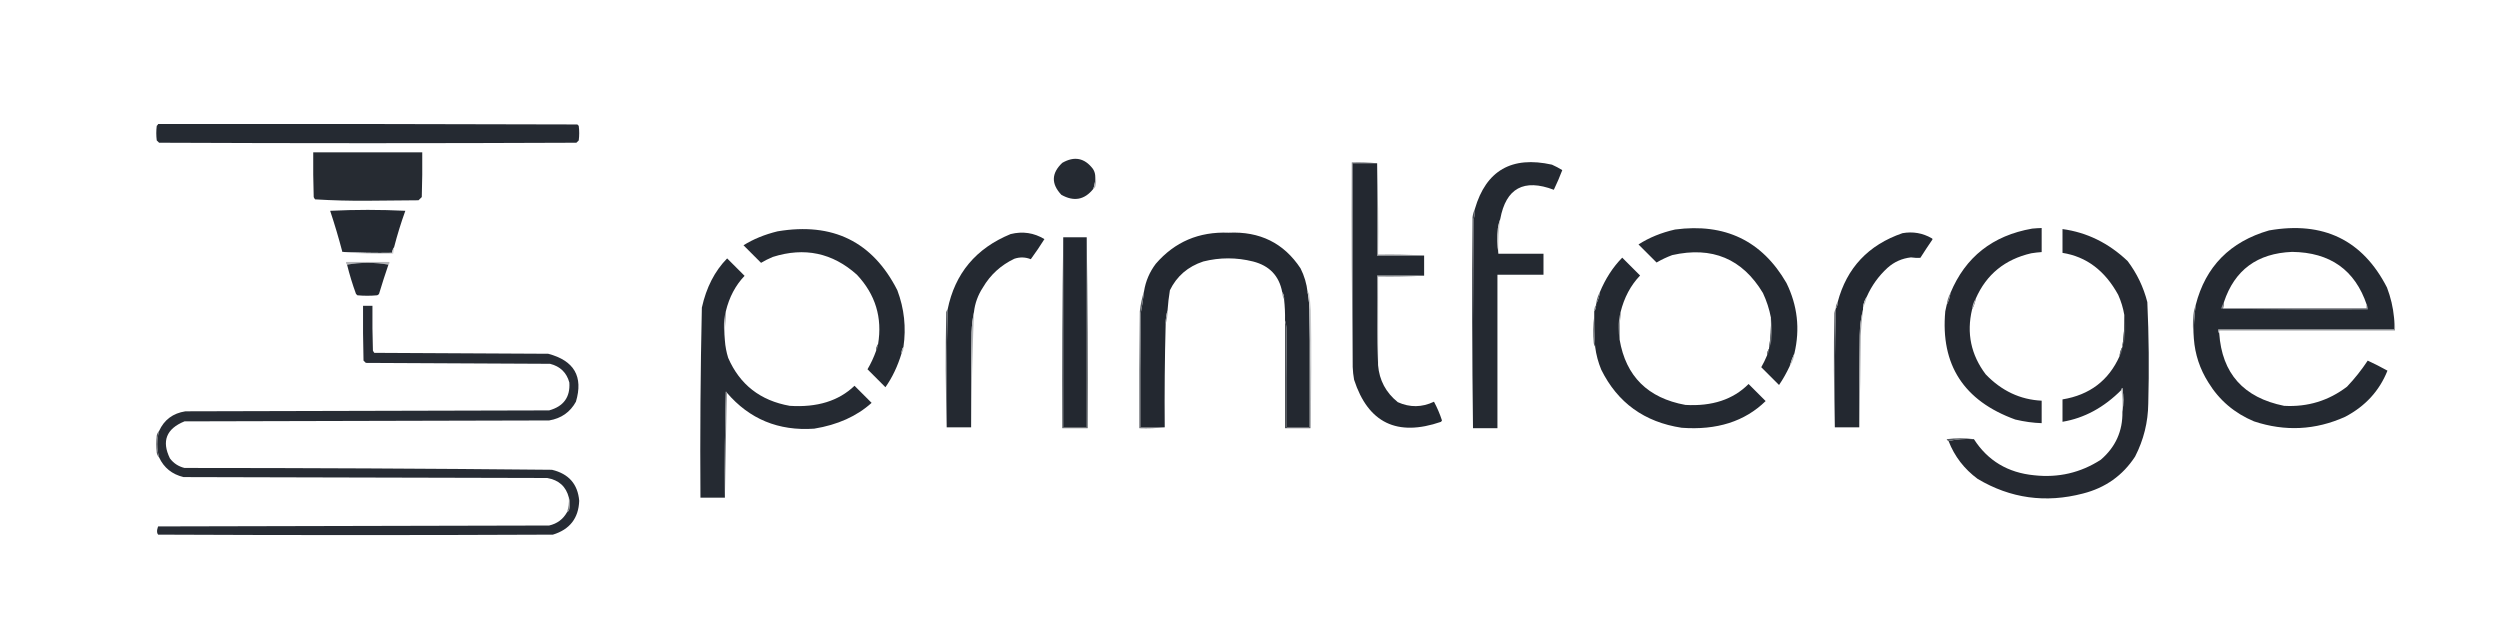 <svg width="240" height="61" viewBox="0 0 240 61" fill="none" xmlns="http://www.w3.org/2000/svg">
<g clip-path="url(#clip0_914_1363)">
<path fill-rule="evenodd" clip-rule="evenodd" d="M15.183 11.904C28.597 11.889 42.01 11.904 55.424 11.948C55.469 11.992 55.514 12.036 55.559 12.08C55.619 12.547 55.619 13.015 55.559 13.483C55.484 13.556 55.409 13.629 55.333 13.702C41.98 13.761 28.627 13.761 15.274 13.702C15.198 13.629 15.123 13.556 15.048 13.483C14.988 13.015 14.988 12.547 15.048 12.08C15.113 12.032 15.158 11.973 15.183 11.904Z" fill="#252A32"/>
<path fill-rule="evenodd" clip-rule="evenodd" d="M30.07 14.623H40.536C40.552 16.056 40.536 17.488 40.491 18.92C40.386 19.023 40.281 19.125 40.176 19.227C38.552 19.242 36.928 19.256 35.303 19.271C33.611 19.285 31.927 19.241 30.251 19.139C30.194 19.074 30.149 19 30.116 18.92C30.07 17.488 30.055 16.056 30.07 14.623Z" fill="#262B32"/>
<path fill-rule="evenodd" clip-rule="evenodd" d="M105.137 16.815C105.166 17.268 105.106 17.706 104.957 18.131C104.117 19.19 103.095 19.38 101.889 18.701C100.9 17.646 100.93 16.623 101.98 15.632C103.137 14.97 104.114 15.16 104.912 16.201C105.039 16.39 105.114 16.595 105.137 16.815Z" fill="#252A32"/>
<path fill-rule="evenodd" clip-rule="evenodd" d="M144.024 21.025C143.922 21.299 143.847 21.592 143.799 21.902C143.725 22.736 143.739 23.555 143.844 24.358H148.175V26.375H143.754V41.108H141.408C141.392 34.443 141.408 27.778 141.453 21.113C141.558 20.769 141.603 20.418 141.588 20.06C142.661 16.367 145.127 14.949 148.987 15.807C149.332 15.96 149.662 16.135 149.979 16.333C149.735 16.974 149.464 17.602 149.167 18.219C146.287 17.129 144.573 18.064 144.024 21.025Z" fill="#242931"/>
<path fill-rule="evenodd" clip-rule="evenodd" d="M132.205 15.675H129.859V35.233C129.769 28.699 129.739 22.151 129.769 15.588C130.597 15.559 131.409 15.588 132.205 15.675Z" fill="#808388"/>
<path fill-rule="evenodd" clip-rule="evenodd" d="M132.205 15.675V24.533H136.716V26.462H132.205C132.175 29.342 132.205 32.207 132.295 35.057C132.414 36.503 133.046 37.687 134.19 38.609C135.349 39.131 136.507 39.117 137.663 38.565C137.969 39.135 138.226 39.734 138.43 40.363C138.401 40.407 138.37 40.451 138.34 40.495C134.125 41.947 131.343 40.602 129.994 36.46C129.919 36.054 129.874 35.644 129.859 35.233V15.675H132.205Z" fill="#232830"/>
<path fill-rule="evenodd" clip-rule="evenodd" d="M105.137 16.815C105.24 17.12 105.256 17.442 105.182 17.78C105.164 17.94 105.09 18.057 104.957 18.131C105.106 17.706 105.166 17.268 105.137 16.815Z" fill="#AEB0B3"/>
<path fill-rule="evenodd" clip-rule="evenodd" d="M37.83 23.744C37.718 23.894 37.658 24.07 37.649 24.27C36.048 24.298 34.454 24.269 32.867 24.182C32.519 22.857 32.128 21.541 31.695 20.236C34.1 20.119 36.506 20.119 38.912 20.236C38.495 21.39 38.135 22.559 37.83 23.744Z" fill="#242931"/>
<path fill-rule="evenodd" clip-rule="evenodd" d="M169.502 38.502L167.864 36.864C166.384 38.352 164.362 39.021 161.799 38.872C158.187 38.212 156.082 36.122 155.483 32.602C155.475 31.723 155.504 30.846 155.573 29.971C155.922 28.562 156.547 27.388 157.449 26.449L155.735 24.735C154.845 25.639 154.129 26.741 153.588 28.041C153.538 28.45 153.418 28.83 153.227 29.181V29.269C153.235 29.502 153.175 29.706 153.047 29.883V30.321C153.032 31.317 153.062 32.311 153.137 33.303C153.234 34.057 153.428 34.788 153.723 35.496C155.291 38.662 157.862 40.519 161.438 41.065C164.808 41.317 167.496 40.463 169.502 38.502ZM157.296 23.467C158.31 22.813 159.48 22.335 160.806 22.034C165.587 21.398 169.151 23.108 171.498 27.164C172.56 29.329 172.815 31.58 172.265 33.917C172.081 34.306 171.931 34.716 171.813 35.145C171.505 35.804 171.163 36.409 170.788 36.959L169.081 35.252C169.287 34.892 169.477 34.506 169.648 34.092C169.64 33.86 169.7 33.655 169.829 33.478V33.391C169.978 32.433 170.039 31.468 170.009 30.497C169.857 29.688 169.601 28.898 169.242 28.129C167.269 24.839 164.366 23.626 160.535 24.489C159.992 24.692 159.491 24.929 159.031 25.202L157.296 23.467Z" fill="#242931"/>
<path fill-rule="evenodd" clip-rule="evenodd" d="M198 40.491C200.091 40.142 201.978 39.12 203.663 37.425C203.651 37.348 203.681 37.29 203.753 37.25C203.872 38.024 203.872 38.784 203.753 39.53C203.785 41.383 203.093 42.917 201.678 44.134C199.739 45.387 197.604 45.884 195.272 45.625C192.75 45.38 190.826 44.225 189.497 42.161C188.649 42.105 187.837 42.163 187.061 42.336C187.632 43.809 188.564 45.023 189.858 45.976C193.009 47.849 196.377 48.316 199.964 47.379C202.12 46.83 203.789 45.646 204.971 43.827C205.79 42.229 206.212 40.534 206.234 38.741C206.322 35.492 206.292 32.247 206.144 29.006C205.779 27.566 205.147 26.25 204.249 25.059C202.427 23.331 200.344 22.308 198 21.991V24.276C200.294 24.637 202.076 25.98 203.347 28.304C203.626 28.927 203.822 29.57 203.933 30.234C203.96 31.234 203.9 32.228 203.753 33.215V33.303C203.592 33.567 203.502 33.859 203.482 34.18C202.437 36.527 200.609 37.914 198 38.343V40.491ZM196 24.2C195.675 24.222 195.342 24.26 195.001 24.314C192.469 24.899 190.695 26.346 189.678 28.655C189.609 29.029 189.489 29.38 189.317 29.707C188.778 31.987 189.214 34.062 190.625 35.934C192.149 37.523 193.94 38.367 196 38.466V40.623C195.183 40.598 194.339 40.482 193.467 40.275C188.521 38.482 186.28 35.018 186.746 29.883C186.785 29.675 186.83 29.471 186.881 29.269C187.071 28.918 187.191 28.538 187.242 28.129C188.679 24.672 191.296 22.611 195.091 21.946C195.398 21.917 195.701 21.898 196 21.89V24.2Z" fill="#252931"/>
<path fill-rule="evenodd" clip-rule="evenodd" d="M229.828 30.497V31.637H212.956C212.932 31.777 212.962 31.894 213.046 31.988C213.305 35.85 215.38 38.174 219.272 38.96C221.53 39.086 223.545 38.472 225.317 37.118C226.056 36.337 226.718 35.504 227.302 34.619C227.948 34.918 228.579 35.239 229.196 35.583C228.425 37.519 227.072 38.995 225.136 40.012C222.283 41.296 219.366 41.442 216.384 40.451C214.509 39.664 213.05 38.422 212.009 36.724C211.189 35.431 210.723 34.028 210.61 32.514C210.583 31.426 210.643 30.345 210.791 29.269C211.735 25.588 214.081 23.206 217.828 22.121C223.037 21.211 226.812 23.038 229.151 27.603C229.509 28.54 229.735 29.505 229.828 30.497ZM227.211 29.269C226.085 25.92 223.694 24.224 220.039 24.182C216.7 24.314 214.52 25.922 213.497 29.006C213.482 29.213 213.451 29.418 213.407 29.62H227.211V29.269Z" fill="#242931"/>
<path fill-rule="evenodd" clip-rule="evenodd" d="M83.674 38.674L82.034 37.034C80.52 38.489 78.446 39.131 75.814 38.96C72.992 38.458 71.022 36.923 69.905 34.355C69.735 33.811 69.63 33.255 69.589 32.689C69.579 31.752 69.609 30.817 69.679 29.883C70.007 28.529 70.607 27.395 71.48 26.48L69.806 24.806C68.614 26.022 67.805 27.597 67.378 29.532C67.245 35.61 67.2 41.691 67.243 47.774H69.589C69.559 44.382 69.589 40.991 69.679 37.6C69.734 37.611 69.764 37.641 69.769 37.688C71.944 40.236 74.741 41.39 78.16 41.152C80.415 40.784 82.253 39.958 83.674 38.674ZM71.376 23.547C72.313 22.959 73.401 22.513 74.641 22.209C79.944 21.315 83.778 23.2 86.145 27.866C86.807 29.628 87.003 31.44 86.731 33.303C86.603 33.48 86.543 33.684 86.551 33.917C86.175 35.157 85.659 36.242 85.001 37.173L83.279 35.45C83.6 34.913 83.879 34.314 84.115 33.654C84.107 33.421 84.167 33.217 84.295 33.04C84.719 30.493 84.043 28.271 82.265 26.375C79.924 24.274 77.232 23.704 74.19 24.665C73.788 24.833 73.412 25.022 73.06 25.232L71.376 23.547Z" fill="#252A32"/>
<path fill-rule="evenodd" clip-rule="evenodd" d="M141.588 20.06C141.603 20.418 141.558 20.769 141.453 21.113C141.408 27.778 141.392 34.443 141.408 41.108C141.302 34.37 141.288 27.617 141.363 20.85C141.4 20.565 141.475 20.302 141.588 20.06Z" fill="#4A4E55"/>
<path fill-rule="evenodd" clip-rule="evenodd" d="M93.498 29.971C93.368 30.595 93.293 31.238 93.273 31.9C93.228 34.94 93.212 37.98 93.228 41.021H90.882C90.854 37.248 90.884 33.477 90.972 29.707C91.673 26.253 93.688 23.841 97.017 22.472C98.175 22.184 99.257 22.345 100.265 22.954C99.85 23.615 99.414 24.258 98.957 24.884C98.436 24.676 97.909 24.662 97.378 24.84C96.082 25.457 95.074 26.378 94.356 27.603C93.881 28.329 93.595 29.118 93.498 29.971Z" fill="#242931"/>
<path fill-rule="evenodd" clip-rule="evenodd" d="M125.528 28.041C125.661 28.765 125.721 29.496 125.709 30.234V41.021H123.543C123.559 37.834 123.543 34.648 123.498 31.461C123.482 31.21 123.437 30.976 123.363 30.76C123.376 30.085 123.346 29.413 123.273 28.743C123.292 28.48 123.231 28.246 123.092 28.041C122.799 26.484 121.867 25.505 120.295 25.103C118.698 24.703 117.104 24.703 115.513 25.103C114.036 25.591 112.969 26.512 112.31 27.866C112.206 28.505 112.13 29.148 112.085 29.795C111.959 30.213 111.899 30.652 111.904 31.111C111.816 34.411 111.786 37.715 111.814 41.021H109.468C109.453 37.367 109.468 33.712 109.513 30.058C109.649 29.359 109.753 28.657 109.829 27.953C109.985 26.987 110.36 26.11 110.957 25.322C112.775 23.217 115.105 22.223 117.949 22.34C120.948 22.197 123.249 23.337 124.851 25.761C125.214 26.482 125.44 27.242 125.528 28.041Z" fill="#232830"/>
<path fill-rule="evenodd" clip-rule="evenodd" d="M179.212 28.48C179.003 28.794 178.883 29.145 178.851 29.532V29.707C178.648 30.502 178.543 31.32 178.535 32.163C178.49 35.115 178.475 38.068 178.49 41.021H176.144C176.118 37.219 176.148 33.419 176.234 29.62C176.363 29.443 176.423 29.238 176.415 29.006C177.285 25.72 179.36 23.512 182.64 22.384C183.638 22.21 184.571 22.371 185.437 22.867C185.529 22.911 185.545 22.969 185.482 23.042C185.095 23.605 184.719 24.175 184.355 24.752C184.055 24.768 183.755 24.753 183.452 24.709C182.588 24.807 181.836 25.143 181.197 25.717C180.337 26.508 179.676 27.429 179.212 28.48Z" fill="#232830"/>
<path fill-rule="evenodd" clip-rule="evenodd" d="M144.024 21.025C143.875 22.13 143.815 23.241 143.844 24.358C143.739 23.555 143.725 22.736 143.799 21.902C143.847 21.592 143.922 21.299 144.024 21.025Z" fill="#C8C9CB"/>
<path fill-rule="evenodd" clip-rule="evenodd" d="M102.07 22.779V41.021H104.325V22.779C104.416 28.874 104.445 34.984 104.416 41.108H101.98C101.95 34.984 101.98 28.874 102.07 22.779Z" fill="#555A5F"/>
<path d="M104.325 22.779H102.07V41.021H104.325V22.779Z" fill="#232830"/>
<path fill-rule="evenodd" clip-rule="evenodd" d="M37.83 23.744C37.814 23.951 37.784 24.155 37.74 24.358C36.083 24.415 34.459 24.357 32.867 24.182C34.455 24.269 36.048 24.298 37.649 24.27C37.658 24.07 37.718 23.894 37.83 23.744Z" fill="#D0D1D3"/>
<path fill-rule="evenodd" clip-rule="evenodd" d="M132.205 15.675C132.295 18.584 132.325 21.507 132.295 24.445C133.785 24.416 135.258 24.446 136.716 24.533H132.205V15.675Z" fill="#808387"/>
<path fill-rule="evenodd" clip-rule="evenodd" d="M37.288 25.41C36.66 25.293 35.998 25.235 35.303 25.235C34.609 25.235 33.947 25.293 33.319 25.41C33.237 25.348 33.207 25.26 33.228 25.147H37.379C37.4 25.26 37.37 25.348 37.288 25.41Z" fill="#B4B5B8"/>
<path fill-rule="evenodd" clip-rule="evenodd" d="M37.288 25.41C36.973 26.331 36.672 27.266 36.386 28.216C36.339 28.277 36.279 28.321 36.206 28.348C35.574 28.407 34.943 28.407 34.311 28.348C34.266 28.304 34.221 28.26 34.176 28.216C33.839 27.295 33.553 26.359 33.319 25.41C33.947 25.293 34.609 25.235 35.303 25.235C35.998 25.235 36.66 25.293 37.288 25.41Z" fill="#242931"/>
<path fill-rule="evenodd" clip-rule="evenodd" d="M136.716 26.462C135.258 26.55 133.785 26.579 132.295 26.55V35.057C132.205 32.207 132.175 29.342 132.205 26.462H136.716Z" fill="#8D9094"/>
<path fill-rule="evenodd" clip-rule="evenodd" d="M153.588 28.041C153.538 28.45 153.418 28.83 153.227 29.181C153.278 28.772 153.398 28.392 153.588 28.041Z" fill="#595D63"/>
<path fill-rule="evenodd" clip-rule="evenodd" d="M187.242 28.129C187.191 28.538 187.071 28.918 186.881 29.269C186.932 28.86 187.052 28.48 187.242 28.129Z" fill="#676A70"/>
<path fill-rule="evenodd" clip-rule="evenodd" d="M123.092 28.041C123.231 28.246 123.292 28.48 123.273 28.743C123.158 28.532 123.098 28.298 123.092 28.041Z" fill="#8C8F93"/>
<path fill-rule="evenodd" clip-rule="evenodd" d="M179.212 28.48C179.143 28.854 179.023 29.205 178.851 29.532C178.883 29.145 179.003 28.794 179.212 28.48Z" fill="#B7B9BC"/>
<path fill-rule="evenodd" clip-rule="evenodd" d="M189.678 28.655C189.609 29.029 189.489 29.38 189.317 29.707C189.349 29.32 189.469 28.969 189.678 28.655Z" fill="#BFC0C3"/>
<path fill-rule="evenodd" clip-rule="evenodd" d="M54.431 49.177C54.563 49.103 54.639 48.986 54.657 48.826C54.73 48.459 54.715 48.108 54.612 47.774C54.346 46.712 53.654 46.083 52.536 45.888C40.897 45.859 29.258 45.83 17.619 45.8C16.52 45.536 15.739 44.907 15.274 43.915C15.036 43.064 15.036 42.217 15.274 41.372C15.759 40.301 16.601 39.673 17.8 39.486C29.439 39.457 41.078 39.428 52.717 39.398C54.105 39.014 54.751 38.123 54.657 36.724C54.4 35.773 53.784 35.173 52.807 34.926C46.912 34.896 41.018 34.867 35.123 34.838C35.048 34.765 34.973 34.692 34.898 34.619C34.852 32.865 34.837 31.111 34.852 29.357H35.755C35.739 30.789 35.755 32.222 35.8 33.654C35.834 33.734 35.879 33.807 35.935 33.873C41.499 33.902 47.063 33.932 52.627 33.961C55.124 34.62 56.011 36.155 55.288 38.565C54.737 39.568 53.88 40.167 52.717 40.363C41.048 40.392 29.379 40.422 17.71 40.451C15.968 41.162 15.501 42.346 16.311 44.003C16.663 44.473 17.13 44.78 17.71 44.923C29.472 44.924 41.231 44.983 52.987 45.099C54.598 45.482 55.47 46.476 55.604 48.081C55.541 49.748 54.699 50.83 53.078 51.326C40.446 51.384 27.815 51.384 15.183 51.326C14.943 51.063 15.183 50.536 15.183 50.536C27.695 50.507 40.206 50.478 52.717 50.449C53.484 50.273 54.056 49.849 54.431 49.177Z" fill="#272C34"/>
<path fill-rule="evenodd" clip-rule="evenodd" d="M176.415 29.006C176.423 29.238 176.363 29.443 176.234 29.62C176.226 29.387 176.287 29.183 176.415 29.006Z" fill="#717479"/>
<path fill-rule="evenodd" clip-rule="evenodd" d="M213.497 29.006C213.482 29.213 213.451 29.418 213.407 29.62H227.211V29.269C227.297 29.393 227.327 29.54 227.302 29.707C222.61 29.737 217.918 29.707 213.227 29.62C213.301 29.399 213.392 29.194 213.497 29.006Z" fill="#8E9095"/>
<path fill-rule="evenodd" clip-rule="evenodd" d="M153.227 29.269C153.235 29.502 153.175 29.706 153.047 29.883C153.039 29.65 153.099 29.446 153.227 29.269Z" fill="#71747A"/>
<path fill-rule="evenodd" clip-rule="evenodd" d="M90.972 29.707C90.884 33.476 90.854 37.248 90.882 41.021C90.777 37.352 90.762 33.669 90.837 29.971C90.858 29.862 90.903 29.774 90.972 29.707Z" fill="#4A4E55"/>
<path fill-rule="evenodd" clip-rule="evenodd" d="M176.235 29.62C176.148 33.419 176.118 37.219 176.144 41.021C176.04 37.381 176.024 33.727 176.099 30.058C176.117 29.893 176.162 29.747 176.235 29.62Z" fill="#54585E"/>
<path fill-rule="evenodd" clip-rule="evenodd" d="M112.085 29.795C112.09 30.254 112.03 30.692 111.904 31.111C111.899 30.652 111.959 30.213 112.085 29.795Z" fill="#96999D"/>
<path fill-rule="evenodd" clip-rule="evenodd" d="M203.933 30.234C204.038 30.92 204.052 31.621 203.978 32.338C203.965 32.657 203.89 32.949 203.753 33.215C203.9 32.227 203.96 31.234 203.933 30.234Z" fill="#54585E"/>
<path fill-rule="evenodd" clip-rule="evenodd" d="M210.791 29.269C210.643 30.345 210.583 31.426 210.61 32.514C210.505 31.769 210.491 31.009 210.565 30.234C210.603 29.892 210.678 29.571 210.791 29.269Z" fill="#65686E"/>
<path fill-rule="evenodd" clip-rule="evenodd" d="M125.709 30.234C125.799 33.844 125.829 37.469 125.799 41.108H123.363V30.76C123.437 30.976 123.482 31.21 123.498 31.461C123.543 34.648 123.559 37.834 123.543 41.021H125.709V30.234Z" fill="#494D54"/>
<path fill-rule="evenodd" clip-rule="evenodd" d="M170.009 30.497C170.114 31.183 170.128 31.884 170.054 32.602C170.036 32.891 169.96 33.154 169.828 33.391C169.978 32.433 170.039 31.468 170.009 30.497Z" fill="#707378"/>
<path fill-rule="evenodd" clip-rule="evenodd" d="M125.528 28.041C125.584 28.051 125.629 28.08 125.664 28.129C125.748 28.682 125.809 29.237 125.844 29.795C125.919 33.581 125.904 37.352 125.799 41.108C125.829 37.469 125.799 33.844 125.709 30.234C125.721 29.496 125.661 28.765 125.528 28.041Z" fill="#CBCCCE"/>
<path fill-rule="evenodd" clip-rule="evenodd" d="M229.828 30.497C229.917 30.889 229.947 31.298 229.918 31.724H213.046V31.988C212.962 31.894 212.932 31.777 212.956 31.637H229.828V30.497Z" fill="#8E9094"/>
<path fill-rule="evenodd" clip-rule="evenodd" d="M155.573 29.971C155.504 30.846 155.475 31.723 155.483 32.602C155.422 32.252 155.393 31.887 155.393 31.505C155.374 30.972 155.435 30.46 155.573 29.971Z" fill="#B3B5B8"/>
<path fill-rule="evenodd" clip-rule="evenodd" d="M69.679 29.883C69.609 30.817 69.579 31.752 69.589 32.689C69.529 32.31 69.499 31.916 69.499 31.505C69.48 30.943 69.54 30.402 69.679 29.883Z" fill="#C5C7C9"/>
<path fill-rule="evenodd" clip-rule="evenodd" d="M93.498 29.971C93.362 33.666 93.272 37.349 93.228 41.021C93.212 37.98 93.228 34.94 93.273 31.9C93.293 31.238 93.368 30.595 93.498 29.971Z" fill="#B2B4B7"/>
<path fill-rule="evenodd" clip-rule="evenodd" d="M153.047 30.321C153.032 31.317 153.062 32.311 153.137 33.303C153.066 33.206 153.021 33.089 153.002 32.952C152.928 32.06 152.942 31.183 153.047 30.321Z" fill="#54585E"/>
<path fill-rule="evenodd" clip-rule="evenodd" d="M84.295 33.04C84.303 33.273 84.243 33.477 84.115 33.654C84.107 33.421 84.167 33.217 84.295 33.04Z" fill="#6D7075"/>
<path fill-rule="evenodd" clip-rule="evenodd" d="M203.753 33.303C203.733 33.624 203.643 33.917 203.482 34.18C203.502 33.859 203.592 33.567 203.753 33.303Z" fill="#6A6E73"/>
<path fill-rule="evenodd" clip-rule="evenodd" d="M169.829 33.478C169.837 33.711 169.776 33.916 169.648 34.092C169.64 33.86 169.7 33.655 169.829 33.478Z" fill="#707378"/>
<path fill-rule="evenodd" clip-rule="evenodd" d="M86.732 33.303C86.74 33.536 86.679 33.74 86.551 33.917C86.543 33.684 86.603 33.48 86.732 33.303Z" fill="#ABADB0"/>
<path fill-rule="evenodd" clip-rule="evenodd" d="M109.829 27.953C109.753 28.657 109.649 29.359 109.513 30.058C109.468 33.712 109.453 37.367 109.468 41.021H111.814C111.018 41.108 110.206 41.137 109.378 41.108C109.363 37.367 109.378 33.624 109.423 29.883C109.497 29.216 109.632 28.573 109.829 27.953Z" fill="#5B5F65"/>
<path fill-rule="evenodd" clip-rule="evenodd" d="M172.265 33.917C172.219 34.373 172.068 34.783 171.813 35.145C171.931 34.716 172.081 34.306 172.265 33.917Z" fill="#B3B4B7"/>
<path fill-rule="evenodd" clip-rule="evenodd" d="M178.851 29.707C178.742 30.551 178.667 31.399 178.625 32.251C178.61 35.189 178.565 38.112 178.49 41.021C178.475 38.068 178.49 35.115 178.535 32.163C178.543 31.32 178.648 30.502 178.851 29.707Z" fill="#9B9DA1"/>
<path fill-rule="evenodd" clip-rule="evenodd" d="M203.753 39.53C203.783 38.812 203.752 38.111 203.663 37.425C203.651 37.348 203.681 37.29 203.753 37.25C203.872 38.024 203.872 38.784 203.753 39.53Z" fill="#AFB1B4"/>
<path fill-rule="evenodd" clip-rule="evenodd" d="M69.769 37.688C69.709 41.05 69.649 44.412 69.589 47.774C69.559 44.382 69.589 40.991 69.679 37.6C69.734 37.611 69.764 37.641 69.769 37.688Z" fill="#75787D"/>
<path fill-rule="evenodd" clip-rule="evenodd" d="M189.497 42.161C188.649 42.105 187.837 42.163 187.061 42.336C186.973 42.309 186.913 42.251 186.881 42.161C187.768 42.045 188.639 42.045 189.497 42.161Z" fill="#53575D"/>
<path fill-rule="evenodd" clip-rule="evenodd" d="M15.274 41.372C15.036 42.217 15.036 43.064 15.274 43.915C15.157 43.797 15.082 43.651 15.048 43.476C14.988 42.921 14.988 42.365 15.048 41.81C15.082 41.636 15.157 41.489 15.274 41.372Z" fill="#54575E"/>
<path fill-rule="evenodd" clip-rule="evenodd" d="M54.612 47.774C54.715 48.108 54.73 48.459 54.657 48.826C54.639 48.986 54.563 49.103 54.431 49.177C54.583 48.723 54.643 48.255 54.612 47.774Z" fill="#7B7E83"/>
</g>
<defs>
<clipPath id="clip0_914_1363">
<rect width="240" height="61" fill="white"/>
</clipPath>
</defs>
</svg>
